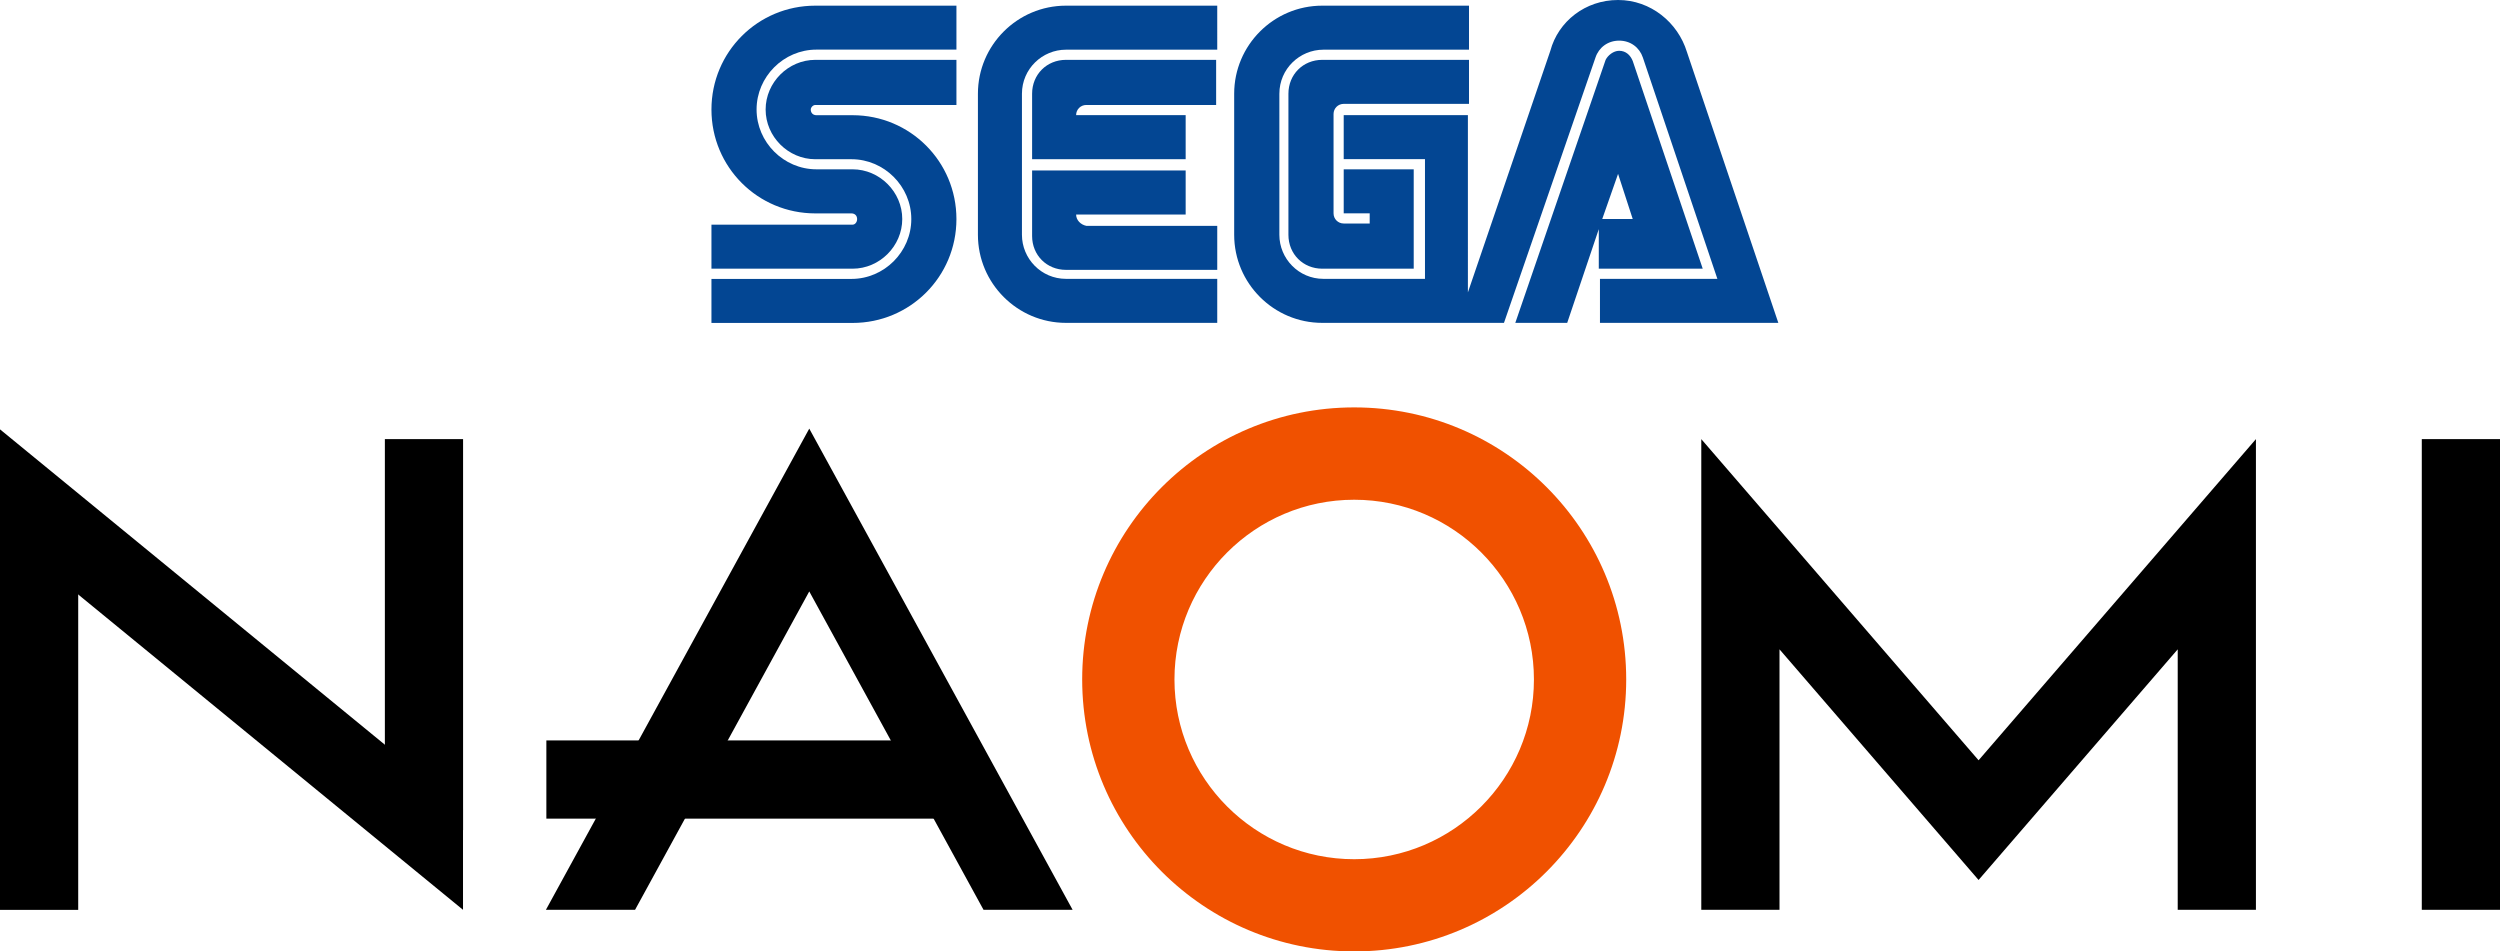 <?xml version="1.0" encoding="utf-8"?>
<!-- Generator: Adobe Illustrator 26.0.1, SVG Export Plug-In . SVG Version: 6.00 Build 0)  -->
<svg version="1.1" id="Layer_1" xmlns="http://www.w3.org/2000/svg" xmlns:xlink="http://www.w3.org/1999/xlink" x="0px" y="0px"
	 viewBox="0 0 3839 1461" style="enable-background:new 0 0 3839 1461;" xml:space="preserve">
<style type="text/css">
	.st0{fill:#FFFFFF;}
	.st1{fill:#1281C4;}
	.st2{fill:#F05100;}
	.st3{fill:#CF3312;}
	.st4{fill:#034693;}
</style>
<g>
	<g>
		<g>
			<g>
				<g>
					<g>
						<path class="st4" d="M1309.2,345h-216.7v67.6h216.7c41.6,0,76.3-34.7,76.3-76.3s-34.7-76.3-76.3-76.3h-55.5
							c-50.3,0-91.9-41.6-91.9-91.9s41.6-91.9,91.9-91.9h215V8.7H1252c-88.4,0-159.5,71.1-159.5,159.5s71.1,159.5,159.5,159.5h55.5
							c5.2,0,8.7,3.5,8.7,8.7C1316.2,341.5,1312.7,345,1309.2,345z"/>
						<path class="st4" d="M1252,161.2h216.7V91.9H1252c-41.6,0-76.3,34.7-76.3,76.3s34.7,76.3,76.3,76.3h55.5
							c50.3,0,91.9,41.6,91.9,91.9s-41.6,91.9-91.9,91.9h-215v67.6h216.7c88.4,0,159.5-71.1,159.5-159.5s-71.1-159.5-159.5-159.5
							h-55.5c-5.2,0-8.7-3.5-8.7-8.7C1245.1,164.7,1248.6,161.2,1252,161.2z"/>
					</g>
					<g>
						<path class="st4" d="M2030.5,91.9c-29.5,0-52,22.5-52,52v216.7c0,29.5,22.5,52,52,52h140.4V260h-107.5v67.6h39.9v15.6h-39.9
							c-8.7,0-15.6-6.9-15.6-15.6V175.1c0-8.7,6.9-15.6,15.6-15.6h192.4V91.9H2030.5z"/>
						<path class="st4" d="M2456.9,412.6h157.8l-107.5-319c-3.5-8.7-10.4-15.6-20.8-15.6c-8.7,0-17.3,6.9-20.8,13.9l-138.7,403.9
							h79.7l48.5-143.9v60.7H2456.9z M2484.7,267l22.5,69.3h-46.8L2484.7,267z"/>
						<path class="st4" d="M2590.4,79.7C2576.6,34.7,2535,0,2484.7,0s-91.9,32.9-104,78l-126.6,371V176.8h-190.7v67.6h124.8v183.8
							h-156c-38.1,0-67.6-31.2-67.6-67.6V143.9c0-38.1,31.2-67.6,67.6-67.6h223.6V8.7h-225.4c-74.5,0-135.2,60.7-135.2,135.2v216.7
							c0,74.5,60.7,135.2,135.2,135.2h279.1L2450,88.4c5.2-15.6,19.1-26,36.4-26s31.2,10.4,36.4,26l114.4,339.8h-180.3v67.6h273.9
							l0,0L2590.4,79.7z"/>
					</g>
					<g>
						<path class="st4" d="M1636.9,428.2c-38.1,0-67.6-31.2-67.6-67.6V143.9c0-38.1,31.2-67.6,67.6-67.6h232.3V8.7h-232.3
							c-74.5,0-135.2,60.7-135.2,135.2v216.7c0,74.5,60.7,135.2,135.2,135.2h232.3v-67.6H1636.9z"/>
						<path class="st4" d="M1652.5,329.4h168.2v-67.6h-235.8v100.6c0,29.5,22.5,52,52,52h232.3v-67.6h-201.1
							C1659.5,345,1652.5,338.1,1652.5,329.4z"/>
						<path class="st4" d="M1820.7,176.8h-168.2c0-8.7,6.9-15.6,15.6-15.6h199.4V91.9h-230.6c-29.5,0-52,22.5-52,52v100.6h235.8
							V176.8z"/>
					</g>
				</g>
			</g>
		</g>
	</g>
	<rect x="839" y="1137" width="611.3" height="120.1"/>
	<g>
		<rect x="3718.9" y="674.3" width="120.1" height="722.8"/>
		<polygon points="3464.2,674.3 3038.3,1167.5 2612.5,674.3 2612.5,1397.1 2732.6,1397.1 2732.6,997.1 3038.3,1351.3 3344.1,997.1 
			3344.1,1397.1 3464.2,1397.1 		"/>
		<rect x="591" y="674.3" width="120.1" height="600.4"/>
		<rect y="789.8" width="120.1" height="607.4"/>
		<polygon points="711,1241.9 711,1397.1 0,814.5 0,659.3 		"/>
		<path class="st2" d="M2079.5,625.6c-230.6,0-417.7,187-417.7,417.7s187,417.7,417.7,417.7c230.6,0,417.7-187,417.7-417.7
			S2310.2,625.6,2079.5,625.6z M2079.5,745.7c-164.4,0-297.6,133.2-297.6,297.6s133.2,297.6,297.6,297.6s297.6-133.2,297.6-297.6
			S2243.9,745.7,2079.5,745.7z M2079.5,1319.4c-152.3,0-276-123.9-276-276c0-152.3,123.9-276,276-276c152.3,0,276,123.9,276,276
			C2355.6,1195.5,2231.7,1319.4,2079.5,1319.4z M2079.5,1340.9c-164.4,0-297.6-133.2-297.6-297.6s133.2-297.6,297.6-297.6
			s297.6,133.2,297.6,297.6C2377.1,1207.6,2243.9,1340.9,2079.5,1340.9z"/>
		<polygon points="975.2,1397.1 1242.7,908.2 1510.3,1397.1 1647.1,1397.1 1242.7,658.2 838.3,1397.1 		"/>
	</g>
</g>
</svg>
